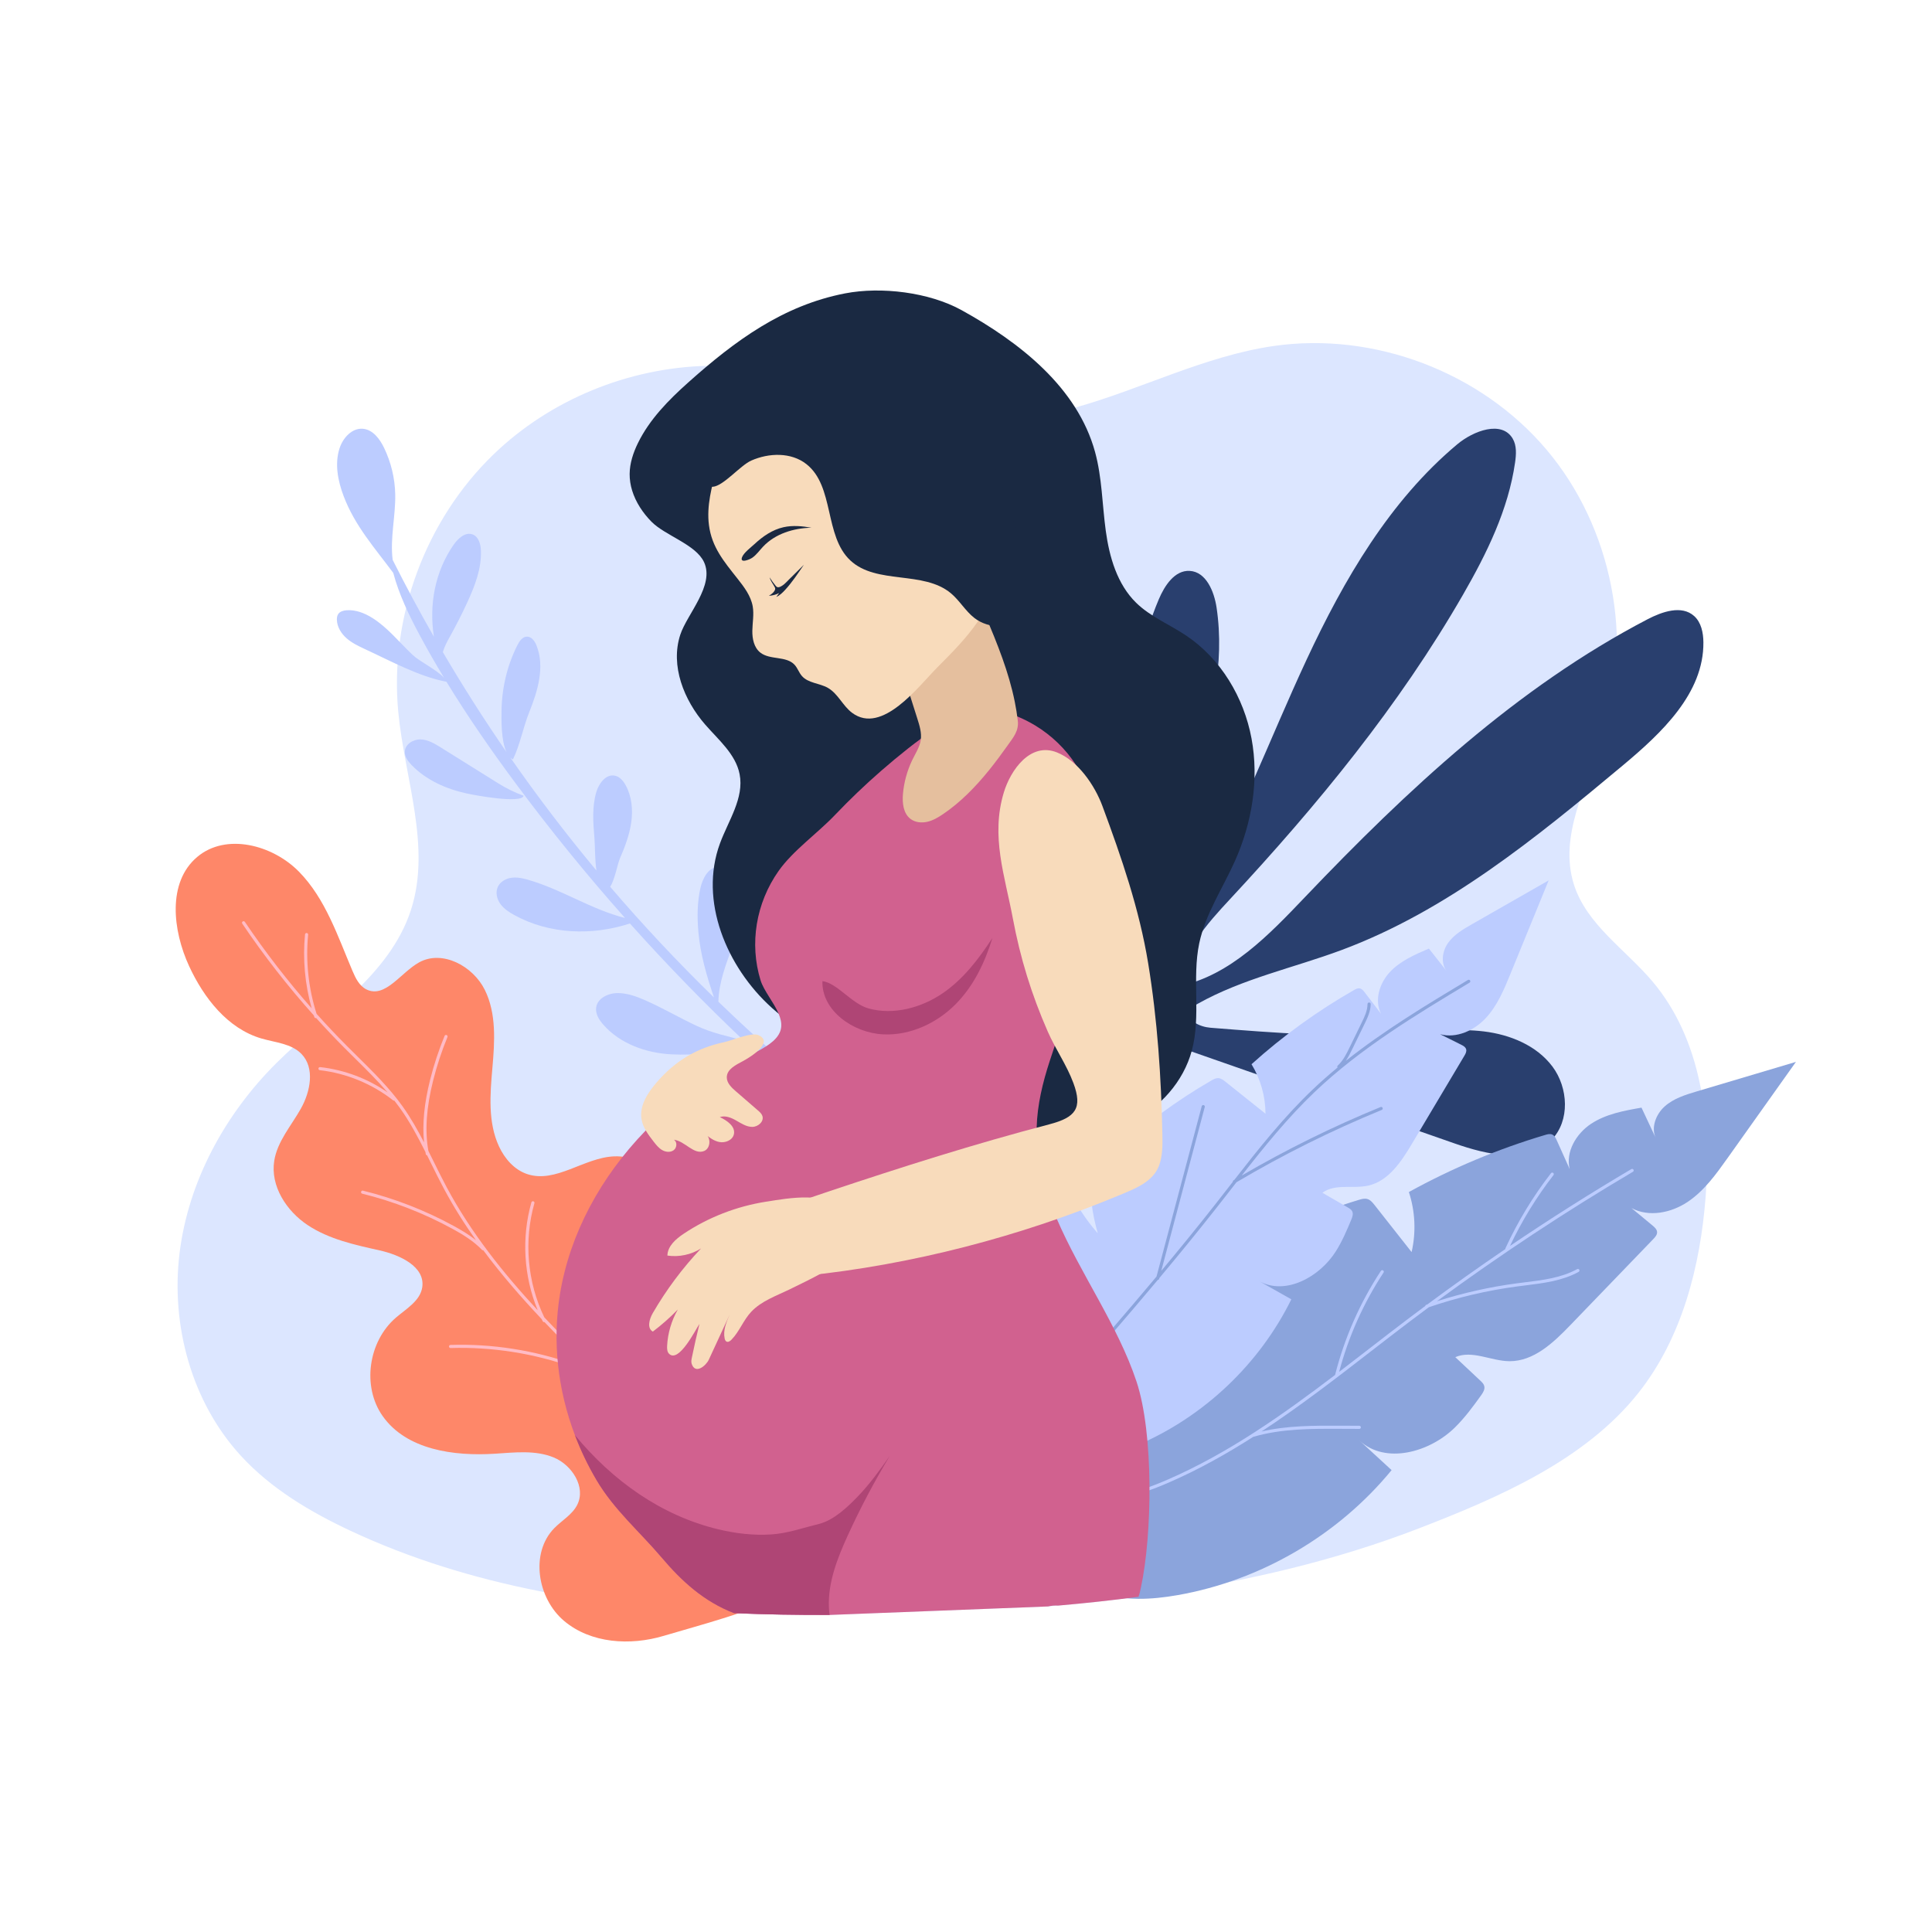 <?xml version="1.0" encoding="utf-8"?>
<!-- Generator: Adobe Illustrator 25.3.1, SVG Export Plug-In . SVG Version: 6.00 Build 0)  -->
<svg version="1.1" id="Layer_1" xmlns="http://www.w3.org/2000/svg" xmlns:xlink="http://www.w3.org/1999/xlink" x="0px" y="0px"
	 viewBox="0 0 2048 2048" style="enable-background:new 0 0 2048 2048;" xml:space="preserve">
<style type="text/css">
	.st0{fill:#DCE6FF;}
	.st1{fill:#293F6E;}
	.st2{fill:#FE8769;}
	.st3{fill:#FFBBC5;}
	.st4{fill:#8BA4DC;}
	.st5{fill:#BCCCFF;}
	.st6{fill:#1A2942;}
	.st7{fill:#D1618F;}
	.st8{fill:#AF4575;}
	.st9{fill:#E5BF9E;}
	.st10{fill:#F8DBBB;}
	.st11{fill:none;}
</style>
<g>
	<g>
		<path class="st0" d="M1808.08,1268.2c-5.66,74.26-25.02,149.87-71.24,208.26c-56.71,71.63-148.7,111.14-231.86,143.33
			c-89.37,34.58-183.24,56.41-277.96,70.1c-6.71,0.97-13.43,1.9-20.16,2.79c-28.3,3.76-56.69,6.82-85.12,9.31
			c-3.57,0.31-7.14,0.61-10.71,0.91c0,0-0.01,0-0.02,0l-231.59,9.01c-33.6,0.11-67.4-0.42-101.25-1.89h-0.01
			c-139.61-6.04-279.7-27.95-406.56-87.29c-42.85-20.05-84.4-44.76-116.36-79.64c-52.05-56.78-74.22-137.86-64.95-214.33
			c9.26-76.45,48.27-147.8,102.91-202.08c51.59-51.24,119.79-92.67,142.33-161.81c22.03-67.54-6.78-139.87-13.39-210.6
			c-9.33-99.77,28.9-202.95,101-272.57c60.26-58.18,143.16-91.91,226.78-93.91c16.42-0.4,32.85,0.43,49.15,2.53
			c0.23,0.03,0.45,0.06,0.69,0.09c0,0,0,0,0.01,0c17.34,2.28,34.48,5.89,51.49,10.21c0,0,0.01-0.01,0.02,0
			c52.72,13.37,104.29,33.48,157.4,41.42c7.38,1.12,14.8,1.98,22.25,2.55c7.68,0.61,15.42,0.91,23.19,0.84
			c29.25-0.24,57.65-5.56,85.66-13.38c69.97-19.52,137.5-54.64,209.82-65.2c106.8-15.59,220.32,27.48,289.91,109.98
			c69.59,82.5,92.9,201.65,59.53,304.29c-16.79,51.69-47.18,105.15-30.51,156.89c13.61,42.26,54.54,68.51,83.2,102.42
			C1803.52,1101.74,1814.2,1188.18,1808.08,1268.2z"/>
		<g>
			<path class="st1" d="M1228.38,635.27c6.18-14.62,16.93-30.94,32.68-30.11c17.37,0.91,25.99,21.61,28.57,38.95
				c17.76,119.36-55.61,230.9-84.19,348.02c-2.02,8.29-2.68,19.28,4.91,23.1c24.72-12.94,41.22-37.37,55.36-61.57
				c47.27-80.86,79.73-169.48,119.35-254.43s88.03-168.26,159.65-228.22c17.31-14.49,47.26-25.61,58.79-6.08
				c4.4,7.45,3.77,16.76,2.54,25.33c-7.17,50-29.95,96.27-55.08,139.95c-67.75,117.77-154.51,223.35-246.85,322.67
				c-24.75,26.62-51.38,56.01-53.84,92.44c53.97-11.45,94.91-54.33,133.11-94.39c108.11-113.39,224.39-222.15,362.98-294.43
				c15.67-8.17,36.34-15.34,49.52-3.47c7.49,6.74,9.69,17.64,9.79,27.75c0.55,54.2-44.38,96.33-85.75,130.87
				c-91.7,76.53-186.11,153.86-297.82,195.43c-50.86,18.93-104.93,30.27-152.28,56.87c-3.42,1.92-7.02,4.18-8.43,7.86
				c-3.91,10.21,10.85,16.77,21.68,17.63c68.6,5.46,137.51,10.93,206.14,6.13c27.87-1.95,55.9-5.58,83.66-2.23
				c27.75,3.35,55.92,14.75,72.78,37.25c16.86,22.5,18.74,57.46-0.83,77.54c-25.47,26.13-68.62,15.93-103,3.92
				c-99.03-34.6-198.05-69.2-297.08-103.79c-103.85-36.28-61.22-119.64-55.51-205.73C1195.17,812.85,1192.74,719.49,1228.38,635.27z
				"/>
		</g>
		<g>
			<g>
				<path class="st2" d="M703.49,1734.09c-35.51,10.6-77.13,8.04-105.49-15.81c-28.36-23.85-36.34-72.02-10.36-98.44
					c8.14-8.27,19.03-14.29,24.26-24.65c9.46-18.75-5.51-42.22-24.93-50.22c-19.42-8-41.32-5.31-62.28-3.97
					c-43.71,2.8-93.84-4.12-119.07-39.93c-22.15-31.44-15.14-79.19,14.02-104.27c11.09-9.54,25.9-17.87,27.98-32.36
					c3.14-21.82-23.82-34.21-45.33-39c-26.41-5.89-53.59-11.8-76.13-26.77c-22.54-14.97-39.69-41.42-35.46-68.15
					c3.26-20.56,17.98-37.1,28.19-55.24c10.21-18.14,15.15-43.24,0.61-58.14c-10.74-11-27.71-11.98-42.46-16.32
					c-35.73-10.51-60.92-42.84-76.55-76.65c-17.47-37.78-23.27-88.81,8.49-115.71c30.55-25.88,79.94-12.98,107.97,15.6
					c28.03,28.58,40.99,68.14,56.63,104.99c3.28,7.73,7.25,15.99,14.77,19.74c19.88,9.92,36.5-17.89,55.94-28.64
					c24.61-13.6,57.1,3.9,69.6,29.1c12.49,25.2,10.52,54.84,8.07,82.86c-2.45,28.02-4.84,57.54,6.96,83.06
					c6.03,13.04,16.25,24.81,29.87,29.39c30.23,10.17,60.29-17.47,92.16-18.77c40.13-1.64,70.16,39.22,77.15,78.77
					s-1.04,80.34,3.28,120.26c0.44,4.04,1.06,8.23,3.31,11.62c7.21,10.86,23.93,6.41,35.58,0.54
					c33.86-17.06,66.72-36.11,98.33-57.04c15.86-10.5,34.69-21.98,52.62-15.65c10.77,3.8,18.43,13.37,24.21,23.23
					c16.78,28.63,22.32,63.66,15.19,96.07c-6.59,29.93-23.18,56.55-39.5,82.5c-23.53,37.42-47.97,101.22-88.16,123.11
					C797.3,1708.62,742.54,1722.44,703.49,1734.09z"/>
			</g>
			<path class="st3" d="M831.13,1676.4c-28.87-48.59-65.92-91.82-105.38-132.57c-8.11-10.4-12.5-23.11-16.02-35.37
				c-12.41-43.23-16.33-89.7-11.32-134.4c0.07-0.59-0.19-1.18-0.67-1.53c-0.48-0.35-1.12-0.41-1.66-0.17l-3.76,1.72
				c-0.83,0.38-1.2,1.36-0.82,2.2c0.38,0.83,1.36,1.2,2.2,0.82l1.11-0.51c-4.57,44.23-0.52,90.07,11.74,132.78
				c2.19,7.64,4.89,15.92,8.74,23.75c-19.24-19.48-38.92-38.44-58.4-57.2c-26.85-25.86-54.06-52.08-79.92-79.49
				c-17.97-37.27-21.81-81.17-10.47-120.97c0.25-0.88-0.26-1.8-1.14-2.05c-0.88-0.25-1.8,0.26-2.05,1.14
				c-10.67,37.45-8.16,78.47,6.7,114.44c-36.95-39.87-70.78-82.41-96.37-130.19c-4.79-8.95-9.38-18.24-13.81-27.22
				c-1.89-3.82-3.79-7.67-5.72-11.52c-3.84-21.45-2.18-45.97,5.09-74.83c3.92-15.58,9.01-31.02,15.12-45.88
				c0.35-0.85-0.06-1.82-0.9-2.16c-0.85-0.35-1.82,0.06-2.16,0.9c-6.17,15.01-11.31,30.59-15.27,46.33
				c-6.32,25.11-8.46,47.02-6.49,66.57c-6.8-13.14-14.13-26.15-22.75-38.21c-13.84-19.36-31.06-36.36-47.7-52.79
				c-3.86-3.81-7.71-7.62-11.53-11.45c-10.92-10.98-21.56-22.26-31.92-33.82c-8.59-26.88-11.7-55.82-8.97-83.89
				c0.09-0.91-0.58-1.72-1.49-1.81c-0.91-0.09-1.72,0.58-1.81,1.49c-2.54,26.13-0.1,53.01,7.04,78.33
				c-25.54-28.99-49.25-59.65-70.81-91.61c-0.51-0.76-1.54-0.96-2.3-0.45c-0.76,0.51-0.96,1.54-0.45,2.3
				c22.97,34.06,48.39,66.64,75.85,97.31c0.19,0.57,0.36,1.15,0.55,1.73c0.26,0.79,1.06,1.25,1.86,1.11
				c0.03-0.01,0.07-0.02,0.1-0.03c9.75,10.8,19.76,21.37,30.01,31.67c3.82,3.84,7.69,7.66,11.55,11.47
				c11.57,11.43,23.42,23.13,34.18,35.68c-21.22-14.7-45.75-23.94-71.52-26.85c-0.91-0.1-1.73,0.55-1.83,1.46
				c-0.1,0.91,0.55,1.73,1.46,1.83c27.94,3.16,55.49,14.47,77.58,31.87c0.39,0.3,0.86,0.41,1.31,0.33c0.03,0,0.05-0.02,0.07-0.03
				c2.09,2.65,4.12,5.34,6.08,8.07c10.38,14.51,18.9,30.49,26.89,46.42c0.14,0.76,0.27,1.53,0.42,2.29c0.14,0.7,0.71,1.2,1.37,1.3
				c1.38,2.78,2.76,5.56,4.12,8.33c4.44,9.01,9.04,18.32,13.86,27.32c10.1,18.86,21.47,36.89,33.8,54.27
				c-7.63-6.06-15.99-10.95-23.58-15.09c-30.3-16.54-62.65-29.12-96.16-37.4c-0.89-0.22-1.79,0.32-2.01,1.21
				c-0.22,0.89,0.32,1.79,1.21,2.01c33.24,8.21,65.32,20.7,95.37,37.1c10.97,5.98,22.38,12.85,31.6,22.44
				c0.37,0.39,0.89,0.55,1.38,0.49c18.98,25.55,39.95,49.7,61.89,72.96c0.37,0.76,0.73,1.52,1.11,2.27
				c0.34,0.67,1.06,1.01,1.77,0.89c0.03,0,0.05-0.02,0.08-0.03c17.95,18.9,36.51,37.24,55.12,55.3c-7.97-4.55-16.46-7.9-24.27-10.69
				c-41.42-14.76-86.54-21.82-130.49-20.41c-0.91,0.04-1.63,0.8-1.6,1.71c0.03,0.92,0.79,1.63,1.71,1.6
				c43.54-1.39,88.24,5.6,129.27,20.22c12.5,4.45,26.72,10.36,37.48,20.36c0.4,0.37,0.92,0.51,1.42,0.42
				c0.04-0.01,0.07-0.03,0.11-0.04c2.89,2.79,5.79,5.58,8.68,8.36c22.98,22.13,46.24,44.54,68.71,67.75c0.45,0.57,0.9,1.14,1.37,1.7
				c0.21,0.25,0.48,0.41,0.77,0.51c20.21,20.96,39.74,42.6,57.82,65.27c-39.94-21.22-89.02-21.92-128.82-22.47
				c-0.92-0.01-1.67,0.72-1.68,1.63c-0.01,0.92,0.72,1.67,1.64,1.68c41.37,0.57,92.86,1.29,133.01,25.27
				c0.27,0.16,0.56,0.21,0.84,0.21c14.5,18.63,28,37.97,40.04,58.24c0.36,0.61,1.05,0.9,1.71,0.79c0.19-0.03,0.38-0.1,0.56-0.21
				C831.34,1678.2,831.6,1677.19,831.13,1676.4z"/>
		</g>
		<g>
			<g>
				<path class="st4" d="M1240.75,1374.82c4.6,17.11,11.17,33.68,19.53,49.29c-0.8-25.23-0.81-52.93,15.29-72.38
					c7.51-9.07,17.81-15.33,28.06-21.14c43.24-24.53,89.21-44.24,136.79-58.67c2.93-0.89,6.06-1.76,9.01-0.92
					c3.26,0.93,5.57,3.74,7.67,6.4c13.09,16.62,26.17,33.24,39.26,49.86c4.84-20.95,3.82-43.23-2.9-63.65
					c45.86-25.3,94.44-45.65,144.65-60.57c2.37-0.71,4.98-1.39,7.26-0.41c2.44,1.05,3.73,3.68,4.82,6.1
					c4.59,10.21,9.18,20.42,13.78,30.63c-4.63-18.3,6.84-37.61,22.57-48.04s34.92-13.92,53.51-17.18
					c5.15,10.98,10.3,21.96,15.45,32.94c-5.76-11.36-0.31-25.83,9.21-34.3s22.15-12.34,34.36-15.97
					c34.9-10.39,69.8-20.78,104.7-31.17c-24.17,34-48.35,68-72.52,102.01c-12.18,17.13-24.74,34.64-42.19,46.36
					c-17.45,11.71-41.11,16.56-59.62,6.6c7.44,6.16,14.87,12.33,22.31,18.49c2.25,1.87,4.69,4.09,4.82,7.02
					c0.13,2.85-1.99,5.24-3.97,7.3c-29.34,30.44-58.68,60.88-88.02,91.31c-17.87,18.54-38.8,38.43-64.55,38.2
					c-19.46-0.17-39.52-12.06-57.36-4.28c8.85,8.3,17.7,16.61,26.55,24.91c1.75,1.64,3.57,3.41,4.16,5.73
					c0.89,3.54-1.34,7.04-3.48,10c-8.54,11.87-17.26,23.71-27.69,33.96c-26.83,26.34-73.55,39.35-101.13,13.8
					c11.36,10.45,22.72,20.9,34.07,31.35c-56.71,69.1-138.67,117-226.71,132.49c-27.89,4.91-57.27,6.55-83.92-3.03
					C1012.1,1633.03,1157.61,1423.78,1240.75,1374.82z"/>
			</g>
			<g>
				<path class="st5" d="M1137.77,1270.03c7.16,13.36,15.87,25.89,25.88,37.26c-5.59-20.86-10.99-43.95-1.37-63.29
					c4.49-9.02,11.85-16.24,19.26-23.08c31.25-28.86,65.71-54.25,102.54-75.54c2.27-1.31,4.71-2.65,7.33-2.52
					c2.9,0.14,5.37,2.03,7.64,3.84c14.14,11.3,28.29,22.59,42.43,33.89c-0.05-18.4-5.24-36.76-14.82-52.47
					c33.28-30.02,69.79-56.44,108.71-78.66c1.84-1.05,3.88-2.13,5.97-1.75c2.24,0.4,3.83,2.34,5.21,4.15
					c5.82,7.61,11.63,15.22,17.45,22.84c-7.42-14.34-1.63-32.67,9.45-44.42c11.08-11.75,26.38-18.4,41.24-24.74
					c6.43,8.15,12.86,16.29,19.29,24.44c-7.02-8.34-5.29-21.46,0.99-30.37c6.28-8.91,16.05-14.59,25.52-20
					c27.05-15.46,54.11-30.92,81.16-46.38c-13.51,33.04-27.03,66.08-40.54,99.12c-6.81,16.64-13.87,33.69-26.12,46.85
					s-31.03,21.81-48.39,17.12c7.4,3.69,14.79,7.37,22.19,11.06c2.24,1.12,4.71,2.49,5.39,4.91c0.66,2.35-0.63,4.76-1.88,6.85
					c-18.51,31.08-37.03,62.15-55.54,93.23c-11.28,18.93-24.84,39.58-46.33,44.41c-16.25,3.65-35.28-2.35-48.63,7.61
					c8.99,5.19,17.98,10.39,26.97,15.58c1.77,1.03,3.64,2.14,4.58,3.96c1.43,2.77,0.25,6.12-0.95,9.01
					c-4.81,11.55-9.76,23.12-16.46,33.69c-17.22,27.17-53.61,47.12-81.57,31.21c11.5,6.49,23,12.98,34.5,19.48
					c-33.78,68.62-92.74,124.5-163.07,154.57c-22.28,9.52-46.44,16.62-70.51,13.82C997.58,1529.72,1078.04,1327.02,1137.77,1270.03z
					"/>
			</g>
			<path class="st4" d="M1558.36,1039.37c-0.47-0.79-1.49-1.04-2.28-0.57c-43.8,26.34-88.74,53.38-129.48,85.75
				c2.85-4.24,5.1-8.83,7.17-13.08l12.65-25.97c3.07-6.29,6.54-13.42,6.53-21.15c0-0.92-0.74-1.66-1.66-1.66c0,0,0,0,0,0
				c-0.92,0-1.66,0.74-1.66,1.66c0.01,6.96-3.29,13.73-6.2,19.69l-12.65,25.97c-3.41,7-6.94,14.25-12.69,19.53
				c-0.6,0.55-0.67,1.43-0.25,2.09c-9.2,7.61-18.16,15.5-26.81,23.76c-30.43,29.05-57.01,62.5-82.57,95.3
				c-0.28,0.17-0.56,0.33-0.84,0.5c-0.58,0.34-0.87,0.98-0.8,1.61c-1.34,1.72-2.67,3.43-4,5.14c-4.93,6.34-9.87,12.68-14.82,18.99
				c-18.56,23.62-37.66,47.05-57.01,70.25l46.1-173.69c0.23-0.89-0.29-1.79-1.18-2.03c-0.89-0.23-1.79,0.29-2.03,1.18l-47.92,180.56
				c-33.04,39.47-66.75,78.28-99.78,116.29l-0.02,0.03c-0.6,0.69-0.52,1.73,0.18,2.33c0.31,0.27,0.7,0.4,1.08,0.4
				c0.47,0,0.94-0.2,1.27-0.58c32.63-37.56,65.93-75.9,98.6-114.88c0.68-0.05,1.29-0.51,1.48-1.21l0.21-0.81
				c20.93-25.01,41.59-50.28,61.64-75.78c4.96-6.31,9.9-12.65,14.83-19c1.75-2.24,3.5-4.5,5.25-6.75
				c49.25-29.18,101.06-54.97,154.02-76.67c0.85-0.35,1.25-1.31,0.91-2.16c-0.35-0.85-1.31-1.25-2.16-0.91
				c-50.53,20.69-100,45.1-147.21,72.62c23.91-30.56,48.85-61.38,77.08-88.32c48.84-46.62,107.62-81.97,164.47-116.16
				C1558.58,1041.18,1558.84,1040.16,1558.36,1039.37z"/>
			<path class="st5" d="M1731.56,1239.89c-0.47-0.79-1.48-1.05-2.27-0.59c-43.53,25.71-86.51,52.93-128.61,81.41
				c12.58-26.58,28.06-51.81,46.07-75.05c0.56-0.72,0.43-1.77-0.29-2.33c-0.72-0.56-1.77-0.43-2.33,0.29
				c-19.02,24.53-35.24,51.27-48.23,79.46c-0.14,0.31-0.18,0.63-0.13,0.94c-28,19.03-55.59,38.63-82.7,58.72
				c-0.38,0.13-0.77,0.26-1.16,0.39c-0.58,0.2-0.97,0.7-1.08,1.26c-6.08,4.52-12.15,9.05-18.18,13.62
				c-13.84,10.48-27.85,21.31-41.39,31.79c-10.51,8.13-21.07,16.3-31.72,24.43c9.96-37.45,25.78-72.84,47.08-105.26
				c0.5-0.76,0.29-1.79-0.48-2.3c-0.76-0.5-1.79-0.29-2.3,0.48c-22.28,33.9-38.62,71.03-48.6,110.35
				c-55.31,42.08-112.95,82.81-176.7,110.61c-17.65,7.7-38.74,15.83-61.28,17.74c-0.91,0.08-1.59,0.88-1.51,1.79
				c0.07,0.86,0.8,1.52,1.65,1.52c0.05,0,0.09,0,0.14-0.01c23.02-1.95,44.42-10.19,62.32-18c30.9-13.48,60.34-29.96,88.77-48.14
				c0.01,0,0.02,0.01,0.03,0.01c0.15,0,0.31-0.02,0.46-0.07c29.65-8.58,61.04-8.46,91.41-8.34l20.41,0.08
				c0.95,0.03,1.66-0.74,1.66-1.65c0-0.92-0.74-1.66-1.65-1.66l-20.41-0.08c-27.55-0.11-55.94-0.2-83.3,6.15
				c40.24-26.39,78.5-55.98,116.03-85.01c13.54-10.47,27.53-21.3,41.36-31.77c6.62-5.02,13.29-9.99,19.98-14.95
				c30.47-10.44,62.08-17.87,94.01-22.08c2.8-0.37,5.61-0.72,8.43-1.07c19.28-2.39,39.21-4.85,56.41-14.35
				c0.8-0.44,1.09-1.45,0.65-2.25c-0.44-0.8-1.45-1.09-2.25-0.65c-16.64,9.19-36.25,11.62-55.22,13.96
				c-2.83,0.35-5.65,0.7-8.46,1.07c-28.79,3.8-57.34,10.2-85.03,19.04c66.82-49.09,136.58-95.17,207.81-137.24
				C1731.77,1241.7,1732.03,1240.68,1731.56,1239.89z"/>
		</g>
		<g>
			<g>
				<path class="st5" d="M555.09,843.52c-9.51-3.49-18.11-7.65-26.77-13.06c-20.24-12.64-40.48-25.27-60.73-37.91
					c-6.66-4.16-13.72-8.44-21.56-8.75c-7.84-0.31-16.49,4.99-16.91,12.83c-0.29,5.46,3.31,10.31,7.1,14.25
					c15.51,16.12,36.92,25.56,58.78,30.29C503.78,843.07,552.74,852.19,555.09,843.52z"/>
			</g>
			<g>
				<path class="st5" d="M384.66,454.51c-11.61-0.97-21.2,9.73-24.76,20.83c-5.26,16.38-1.75,34.35,4.32,50.45
					c11.88,31.52,33.16,55.23,52.66,81.53c6.09,22.91,16.61,44.69,27.85,65.68c8.24,15.38,16.92,30.5,25.94,45.42
					c-7.9-8.62-25.51-16.92-33.2-24.14c-14.09-13.23-26.26-28.83-42.61-39.14c-8.29-5.23-17.93-9.04-27.7-8.22
					c-3.22,0.27-6.69,1.23-8.55,3.87c-1.25,1.78-1.56,4.06-1.5,6.23c0.22,7.58,4.59,14.56,10.28,19.57
					c5.69,5.01,12.63,8.33,19.52,11.51c26.61,12.29,57.42,29.24,86.34,34.56c22.71,37.17,47.61,73.03,73.57,108.02
					c36.46,49.14,75.1,96.67,115.73,142.42c-36.25-9.19-66.43-30-102.83-40.52c-5.75-1.66-11.77-2.93-17.69-2.08
					c-5.92,0.85-11.78,4.17-14.3,9.59c-2.7,5.82-1.05,12.95,2.7,18.14c3.76,5.2,9.31,8.79,14.93,11.87
					c37.33,20.49,82.35,21.85,122.4,8.85c38.41,42.94,78.6,84.29,120.41,123.92c-16.81-4.38-33.32-7.76-49.74-15.44
					c-18.38-8.6-35.91-18.93-54.5-27.1c-9.18-4.04-18.85-7.56-28.88-7.63c-10.13-0.07-21.79,5.35-23.11,15.39
					c-0.87,6.59,3.03,12.86,7.4,17.87c17.87,20.52,45.65,30.41,72.83,31.71c22.67,1.08,57.71-0.76,78.28-12.66
					c35.77,33.8,72.72,66.35,110.78,97.54c-22.92-3.54-46.15-4.25-69.06-10.41c-16.64-4.47-32.99-10.26-49.99-13.03
					c-11.28-1.83-23.28-2.23-33.69,2.49c-10.41,4.72-18.64,15.71-17.07,27.03c1.66,11.9,12.88,20,23.86,24.89
					c25.78,11.49,55.81,13.14,82.69,4.53c22.09-7.07,47.43-19.49,67.41-32.13c6.84,5.58,13.71,11.13,20.62,16.62
					c11.52,9.15,23.43,18.32,36.67,24.48c17.73,9.89,36.78,17.43,56.49,22.29c-45.1-30.14-88.57-61.97-130.34-95.42
					c-1.91-9.23-2.48-18.62-0.16-28.01c3.87-15.68,14.76-28.54,22.01-42.98c11.35-22.62,12.49-52.54-4.58-71.22
					c-3.94-4.31-8.99-7.99-14.79-8.71c-7.7-0.96-15.31,3.62-19.86,9.9c-4.56,6.28-6.57,14.04-7.95,21.68
					c-7.74,42.86,4.39,78.99,21.48,116.23c-43-34.62-84.18-70.94-123.45-108.91c0.45-20.37,7.97-39.4,14.9-58.67
					c8.13-22.59,14.46-48.32,4.07-69.96c-3.65-7.6-10.53-14.85-18.95-14.46c-10.62,0.49-16.73,12.26-19.07,22.63
					c-3.36,14.91-3.51,30.4-2.22,45.63c2.07,24.55,8.85,47.38,16.56,70.27c-38.56-37.55-75.25-76.68-110.02-117.32
					c4.79-7.08,7.88-24.25,10.26-29.78c5.33-12.38,10.22-25.11,12.11-38.45s0.6-27.48-5.88-39.3c-2.54-4.63-6.28-9.14-11.45-10.22
					c-9.36-1.96-16.87,7.97-19.63,17.13c-4.77,15.82-3.44,32.75-2.05,49.21c0.68,8.08,0.36,22.18,2.09,34.2
					c-32.14-38.57-62.55-78.46-91.18-119.61c0.82,0.75,1.69,1.39,2.65,1.87c7.41-14.95,10.87-34.13,17.28-50.04
					c9.11-22.6,16.78-48.22,7.71-70.83c-1.81-4.52-5.2-9.36-10.06-9.31c-4.81,0.05-8.05,4.81-10.21,9.1
					c-10.79,21.41-16.42,45.31-16.76,69.26c-0.13,9.28-0.61,31.48,5.23,43.97c-23.75-34.44-46.25-69.77-67.46-105.92
					c1.63-5.63,4.44-10.98,7.48-16.43c6.61-11.86,12.76-23.96,18.44-36.29c8-17.36,15.19-35.83,14.45-54.93
					c-0.26-6.78-2.41-14.65-8.75-17.08c-7.68-2.94-15.39,4.07-20.1,10.82c-19.97,28.66-26.27,63.83-21,97.59
					c-15.27-26.69-29.83-53.84-43.7-81.42c-2.94-22.74,3.19-46.77,2.71-69.56c-0.36-17-4.42-33.91-11.82-49.22
					C402.59,465.25,395.21,455.39,384.66,454.51z"/>
			</g>
		</g>
	</g>
	<g>
		<path class="st6" d="M670.11,520.04c-1.76-5.71-2.71-11.63-2.66-17.66c0.11-11.37,3.78-22.45,8.77-32.66
			c12.29-25.13,32.37-45.55,53.23-64.19c49.57-44.3,100.44-81.76,166.32-94.52c38.48-7.45,89.32-1.16,123.54,17.76
			c61.93,34.23,122.87,82.15,141.51,150.41c7.41,27.12,7.55,55.63,11.34,83.49c3.8,27.86,12.1,56.61,32.19,76.28
			c15.15,14.83,35.44,22.99,53.05,34.79c36.74,24.63,61.18,65.59,69.27,109.08c8.09,43.49,0.56,89.12-17.43,129.53
			c-12.98,29.14-31.42,56.34-37.99,87.56c-7.85,37.31,2.06,76.97-7.87,113.77c-8.89,32.95-33.7,60.63-64.33,75.69
			s-66.51,18-99.92,11.02c-31.19-6.51-60.01-21.14-88.4-35.62c-64.5-32.89-137.07-46.48-192.65-96.5
			c-48.02-43.3-77.26-113.54-54.89-174.2c8.94-24.25,25.77-48.03,20.83-73.4c-4.13-21.21-22.26-36.24-36.45-52.55
			c-22.61-25.98-37.14-62.4-26.48-95.16c7.19-22.07,36.73-52.34,25.19-77.13c-8.69-18.66-41.14-28.07-55.63-42.74
			C681.48,543.8,673.92,532.42,670.11,520.04z"/>
		<path class="st7" d="M1209.32,1683.37c-0.67,3.12-1.37,6.28-2.47,9.31c-28.3,3.76-56.69,6.82-85.12,9.31
			c-3.49-0.19-7.05,0.07-10.71,0.91c0,0-0.01,0-0.02,0l-231.59,9.01c-33.6,0.11-67.4-0.42-101.25-1.89h-0.01
			c-32.16-12.34-55.78-34.23-76.51-58.67c-23.82-28.09-50.73-50.86-69.41-82.59c-8.99-15.26-16.6-31.13-22.78-47.41
			c-18.21-47.92-24.03-99.45-15.87-149.44c10.42-63.89,43.09-124.29,90.95-173.59c29.87-30.79,65.68-57.24,105.68-77.52
			c3.8-1.92,8.14-3.98,12.49-6.25h0.01c12.08-6.28,24.31-14.24,25.4-25.87c0.44-4.65-0.73-9.39-2.75-14.15
			c-5.13-12.09-15.72-24.3-19.14-35.39c-11.91-38.67-4.95-81.79,19.15-115.94c15.3-21.69,40.91-39.52,59.85-59.4
			c15.43-16.2,31.72-31.77,48.78-46.65c9.41-8.22,19.05-16.23,28.92-24.01c4.36-3.43,8.77-6.81,13.28-10.08
			c12.78-9.27,26.3-17.57,41.15-23.06c13.41-4.95,25.58-9.86,39.89-6.99c7.19,1.45,14.26,3.65,21.1,6.43
			c6.57,2.68,12.92,5.91,18.94,9.54c17.36,10.5,32.4,24.95,43.36,42.03c0.01,0,0.01,0.01,0.01,0.01c4.32,6.72,8,13.86,10.93,21.32
			c4.41,11.23,7.23,23.04,9.16,34.96c13.64,84.25-16.41,163.02-42.64,241.28c-1.82,5.42-3.61,10.83-5.38,16.24
			c-7.44,22.84-13.14,46.1-13.83,70.54c-0.01,0.32-0.01,0.64-0.02,0.96c-0.03,1.34-0.04,2.66-0.04,3.99c0,4.32,0.15,8.66,0.5,13.06
			c2.11,27.32,10.1,53.35,21,78.8c0.01,0.03,0.03,0.08,0.04,0.11c24.78,57.77,64.52,112.49,84.37,172.2
			C1223.11,1519.73,1221.53,1627,1209.32,1683.37z"/>
		<g>
			<path class="st8" d="M898.61,1627.79c-10.98,24.04-21,49.57-19.94,75.98c0.11,2.71,0.35,5.42,0.75,8.13
				c-33.6,0.11-67.4-0.42-101.25-1.89c-0.01,0.01-0.01,0-0.01,0c-32.16-12.34-55.78-34.23-76.51-58.67
				c-23.82-28.09-50.73-50.86-69.41-82.59c-8.99-15.26-16.6-31.13-22.78-47.41c39.45,47.82,91.14,85.25,152.07,99.82
				c18.23,4.37,37.13,6.61,55.89,5.42c17.59-1.13,33.78-7.01,50.62-11.13c15.75-3.86,30.51-17.96,41.41-29.31
				c12.6-13.12,23.33-27.9,33.72-42.79C926.72,1570.62,911.84,1598.83,898.61,1627.79z"/>
		</g>
		<g>
			<path class="st8" d="M920.49,1068.92c26.66,7.49,56.36-0.72,78.7-15.97c22.34-15.26,38.46-36.79,52.82-58.63
				c-7.89,25.51-19.6,50.62-39.08,70.26c-19.49,19.65-47.68,33.27-76.67,31.89c-31.96-1.52-65.43-25.26-64.46-56.43
				C887.4,1042.03,902.73,1063.94,920.49,1068.92z"/>
		</g>
		<path class="st9" d="M1075.7,743.9c1.32,6.57,2.41,13.24,3.21,20.05c1.26,10.72-4.64,17.58-10.55,25.91
			c-6.51,9.17-13.2,18.24-20.28,26.98c-14.03,17.31-29.74,33.47-48.24,46.05c-5.16,3.51-10.63,6.77-16.7,8.2
			c-6.07,1.43-12.89,0.79-17.88-2.95c-7.74-5.81-8.93-16.92-8.08-26.56c1.07-12.23,4.33-24.26,9.59-35.36
			c3.29-6.96,8.06-13.96,9.26-21.68c1.19-7.7-1.39-15.68-3.67-22.94c-14.59-46.6-39.68-114.33-3.73-157.71
			c10.55-12.73,27.99-16.65,42.69-8.63c19.14,10.44,25.56,38.8,33.36,57.39C1057.35,682.86,1069.31,712.18,1075.7,743.9z"/>
		<path class="st10" d="M759.97,496.09c-5.49,19.62-11.12,40.09-8.44,60.64c3.05,23.36,15.89,38.46,29.98,56.3
			c7.13,9.02,14.49,18.56,16.43,29.89c1.44,8.43-0.28,17.05-0.43,25.61s1.75,17.97,8.48,23.25c10.28,8.06,27.43,3.31,36.28,12.91
			c3.2,3.47,4.63,8.25,7.72,11.82c6.68,7.73,18.66,7.59,27.54,12.63c10.77,6.11,15.82,19.08,25.75,26.49
			c31.84,23.75,70.68-28.46,90.2-48.04c15.47-15.51,31.03-31.14,43.39-49.23c39.97-58.45,21.71-141.25-14.47-197.54
			c-11.63-18.1-26.12-34.94-44.88-45.47c-18.55-10.41-40.11-14.04-61.3-15.96c-39.06-3.54-80.86-1.39-115.83,18.17
			C770.79,434.12,768.56,465.41,759.97,496.09z"/>
		<path class="st6" d="M796.31,488.25c18.76-8.32,42.33-8.99,58.46,3.69c29.99,23.56,18.75,76.05,46.59,102.11
			c27.76,25.99,77.46,10.45,106.64,34.84c9.25,7.73,15.35,18.77,24.86,26.17c15.35,11.94,38.92,11.78,54.1-0.38
			c4.16-52.08-10.56-103.86-29.35-152.61c-19.22-49.87-45.79-101.19-92.97-126.3c-19.95-10.62-42.58-15.8-65.18-16.38
			c-42.6-1.08-85.84,14.82-115.93,45c-21.97,22.03-36.38,51.62-40.02,82.53c-1.2,10.25-3.76,30.2,12.09,29.09
			C766.87,515.22,784.74,493.38,796.31,488.25z"/>
		<g>
			<path class="st10" d="M1168.59,854.36c20.23,54.55,39.06,109.08,48.51,166.66c9.84,60.02,13.86,120.86,15.08,181.62
				c0.22,11.01,0.31,22.3-3.44,32.66c-6.39,17.64-25.84,24.87-41.87,31.56c-105.46,43.99-220.74,73.98-334.42,85.55
				c-25.82,2.63-53.79,16.24-77.86-0.66c-19.63-13.79-23.5-51.18,2.19-59.95c12.47-4.26,27.93-3.85,41.39-8.43
				c19.95-6.79,39.9-13.56,59.89-20.25c77.41-25.9,155.25-50.64,234.24-71.29c27.92-7.3,35.43-17.02,25.57-43.68
				c-7.11-19.24-19.01-35.97-27.2-54.64c-17.28-39.38-29.15-78.01-36.99-119.86c-8.51-45.4-23.65-87.13-9.59-133.62
				c7.15-23.62,28.06-53.72,56.3-42.45C1142.83,806.53,1160.47,832.49,1168.59,854.36z"/>
			<path class="st10" d="M724.65,1307.87c-8.3,5.56-16.98,13.1-17.17,23.09c12.29,1.81,25.19-0.92,35.68-7.56
				c-19.67,20.79-36.91,43.87-51.24,68.64c-3.65,6.31-6.29,16.01,0.12,19.49c9.4-7.1,18.26-14.93,26.47-23.38
				c-6.72,11.73-10.64,25.04-11.34,38.54c-0.16,3.05,0,6.5,2.25,8.56c10.4,9.53,27.82-25.65,32.04-31.85
				c-2.92,11.87-5.61,23.79-8.07,35.76c-0.44,2.13-0.86,4.37-0.2,6.44c3.82,11.86,15.3,1.94,18.13-4.19
				c7.4-15.99,14.8-31.98,22.2-47.97c-3.55,8.04-7.18,16.74-5.38,25.34c0.28,1.32,0.79,2.75,1.99,3.35
				c1.78,0.89,3.82-0.52,5.21-1.94c8.51-8.71,12.7-20.89,21.06-29.73c10.82-11.44,26.5-16.81,40.41-23.57
				c11.61-5.65,23.23-11.29,34.55-17.5c9.72-5.33,19.46-11.27,26.15-20.11c11.1-14.68,14.55-35.38-1.06-47.51
				c-23.49-18.24-57.35-12.25-84.83-7.87C780.65,1278.85,750.72,1290.43,724.65,1307.87z"/>
		</g>
		<path class="st10" d="M787.54,1124.82c-7.44,3.99-16.86,8.47-17.11,16.91c-0.18,6.13,4.85,11,9.49,15.01
			c7.82,6.77,15.64,13.53,23.46,20.3c1.96,1.7,4.01,3.52,4.81,5.99c1.89,5.84-4.65,11.55-10.79,11.52
			c-6.14-0.03-11.59-3.65-16.91-6.7c-5.33-3.05-11.66-5.7-17.46-3.67c7.72,3.63,16.83,9.93,14.91,18.24
			c-1.45,6.24-9.06,9.37-15.35,8.17c-6.3-1.2-11.51-5.46-16.42-9.58c7.65,2.91,7.8,16.01,0.23,19.1
			c-10.94,4.46-20.34-10.67-32.09-11.94c3.74,2.18,3.36,8.36-0.07,11c-3.43,2.64-8.49,2.16-12.24,0.01s-6.51-5.65-9.16-9.07
			c-5.56-7.17-11.3-14.73-12.81-23.68c-2.41-14.28,6.49-27.88,15.91-38.88c19.44-22.7,42.5-36.6,71.46-42.75
			c8.58-1.82,29.15-10.89,36.66-7.49C820.71,1104.88,795.65,1120.48,787.54,1124.82z"/>
		<path class="st6" d="M830.64,558.85c9.67-2.15,19.77-1.2,29.52,0.57c-18.85,0.35-38.37,6.32-51.29,20.06
			c-3.72,3.95-6.88,8.52-11.3,11.66c-3.08,2.19-13.96,6.49-10.82-0.79c2.06-4.78,9.15-10,12.93-13.51
			C808.49,568.65,818.7,561.5,830.64,558.85z"/>
		<path class="st6" d="M836.13,614.54c5.34-5.28,10.67-10.56,16.01-15.84c-6.28,9.09-12.31,18.39-19.84,26.58
			c-2.73,2.97-5.7,5.89-9.4,7.51c1.01-1.37,2.01-2.74,3.01-4.11c-3.37,1.7-7.1,2.69-10.87,2.89c2.56-1.41,8.05-5.5,6.37-8.84
			c-1.83-3.61-4.59-6.81-5.59-10.73c1.88,3.06,3.97,5.98,6.25,8.75c0.59,0.71,1.25,1.46,2.14,1.69c2.08,0.55,5.41-1.79,6.95-3.06
			C832.95,617.91,834.49,616.17,836.13,614.54z"/>
	</g>
</g>
</svg>

